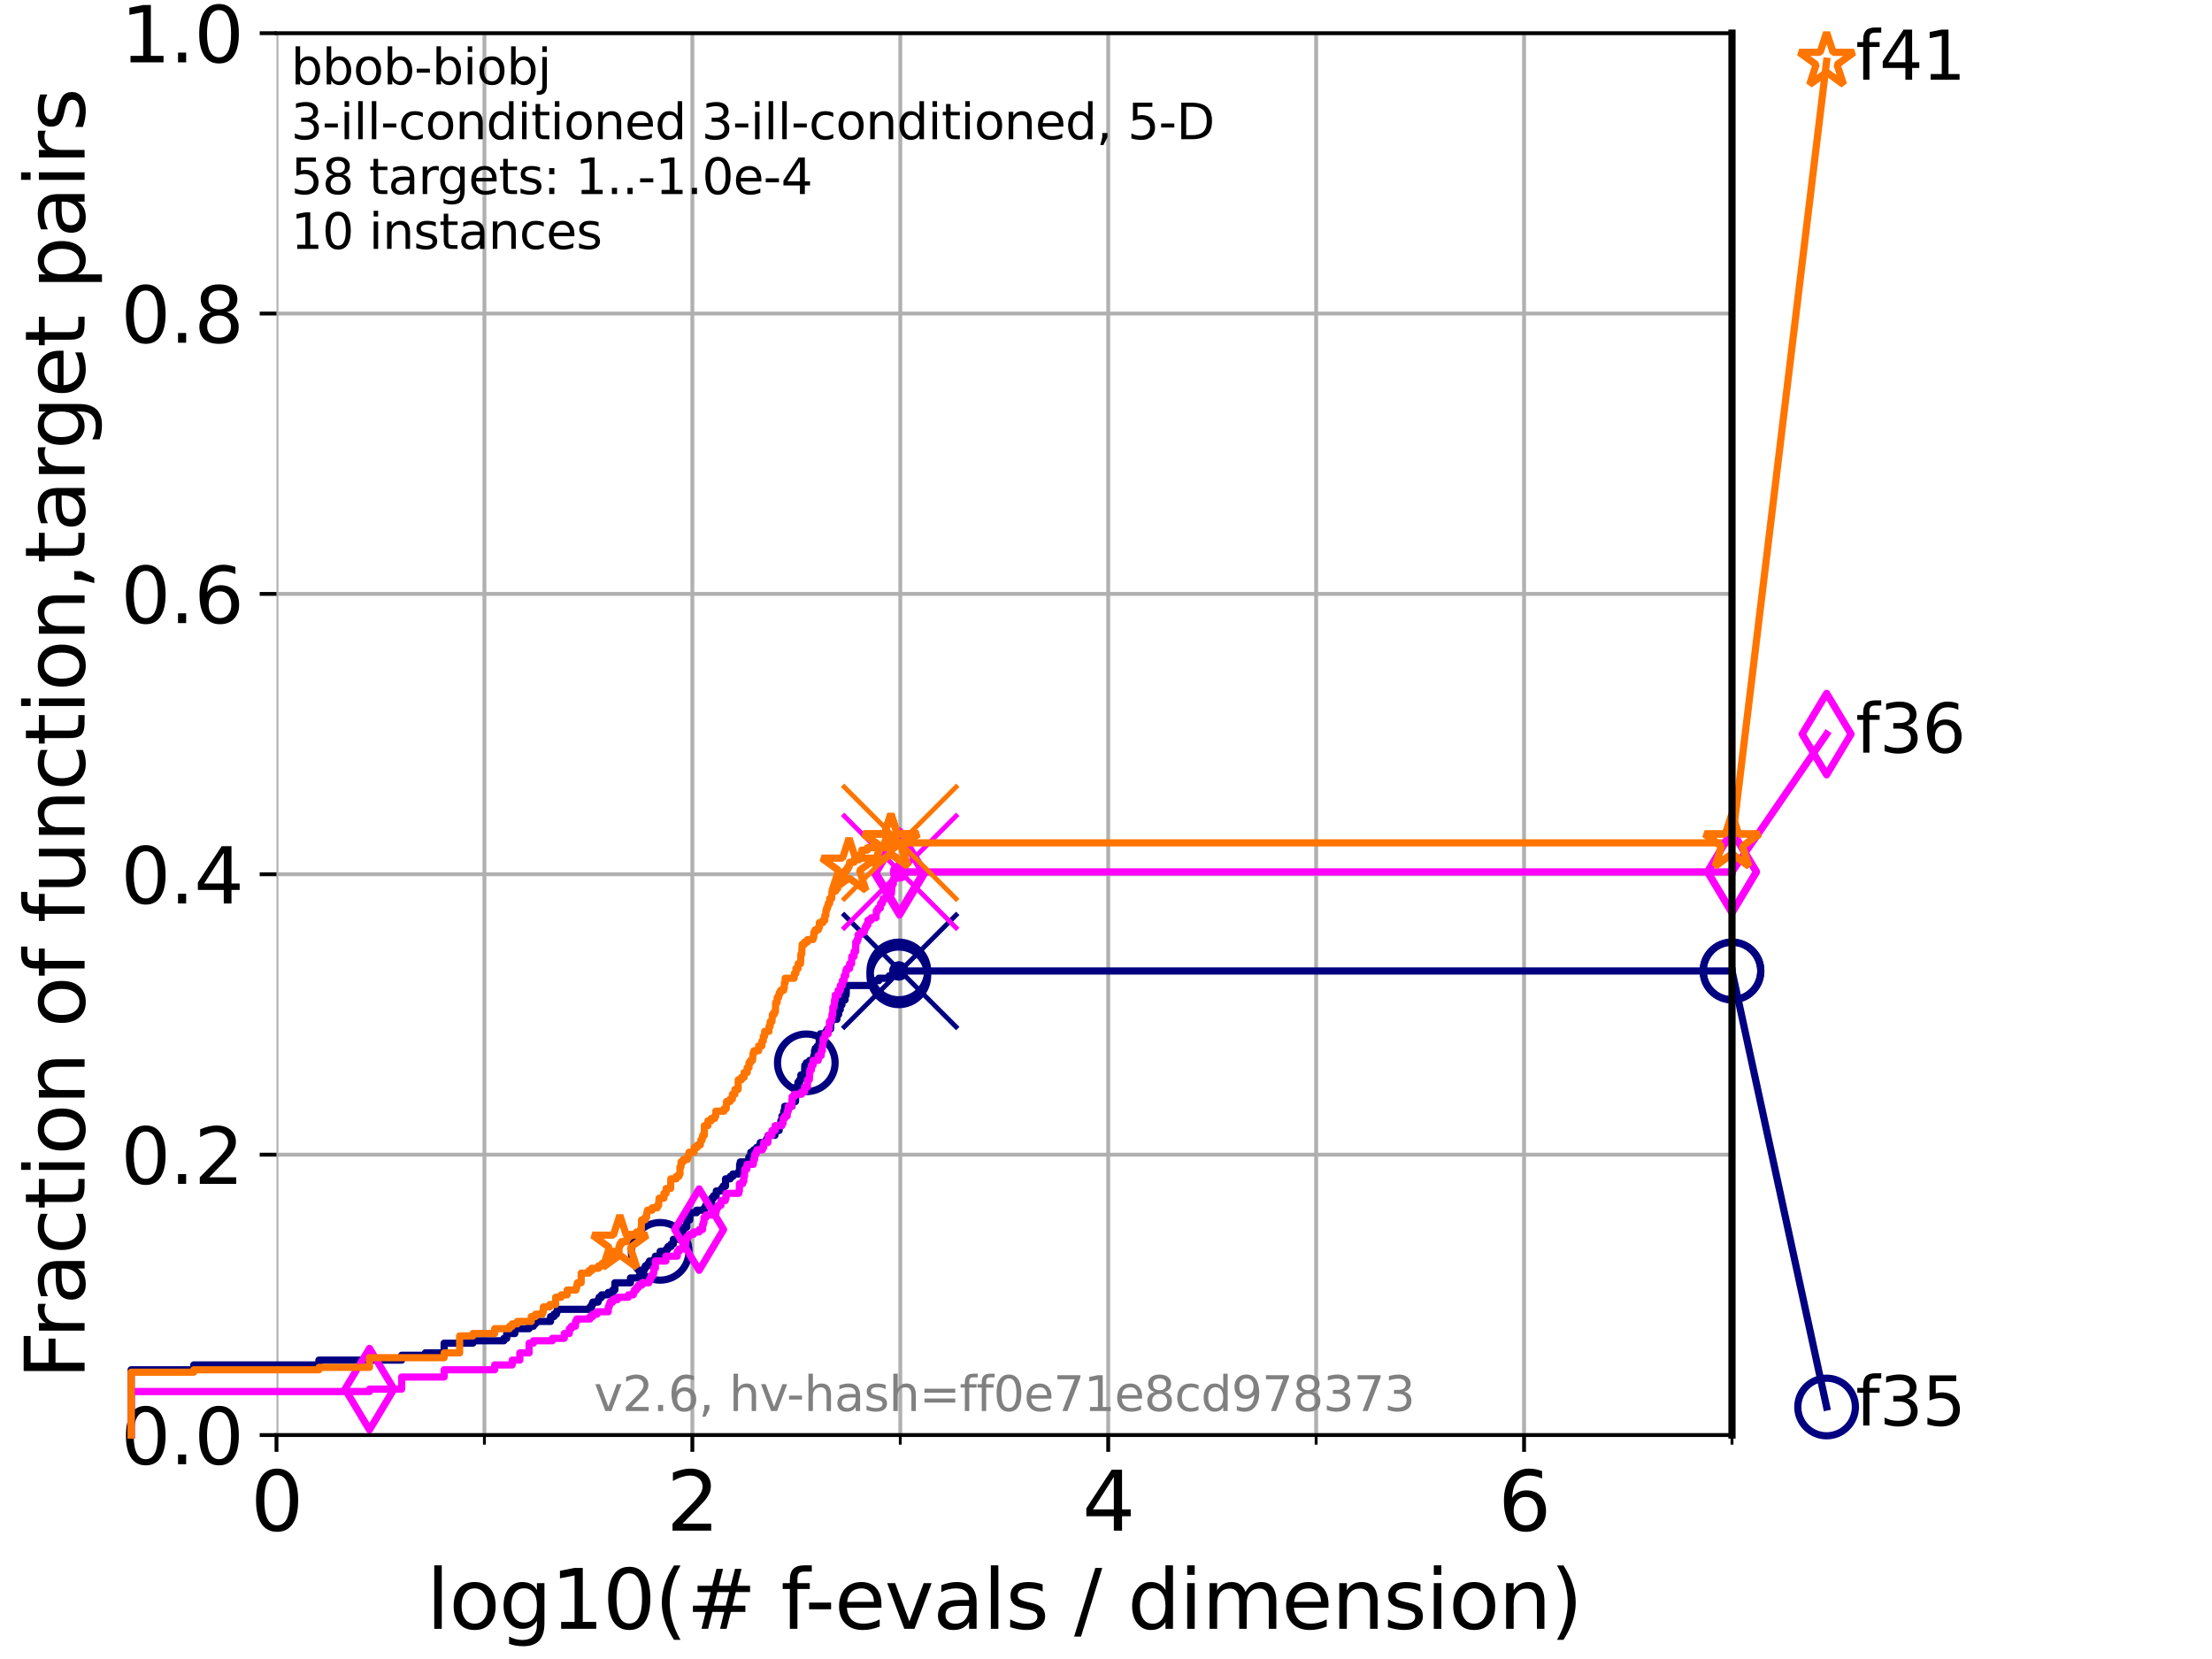 <?xml version="1.0" encoding="utf-8" standalone="no"?>
<!DOCTYPE svg PUBLIC "-//W3C//DTD SVG 1.1//EN"
  "http://www.w3.org/Graphics/SVG/1.1/DTD/svg11.dtd">
<svg xmlns:xlink="http://www.w3.org/1999/xlink" width="460.8pt" height="345.6pt" viewBox="0 0 460.8 345.6" xmlns="http://www.w3.org/2000/svg" version="1.1">
 <defs>
  <style type="text/css">*{stroke-linejoin: round; stroke-linecap: butt}</style>
 </defs>
 <g id="figure_1">
  <g id="patch_1">
   <path d="M 0 345.6 
L 460.8 345.6 
L 460.8 0 
L 0 0 
z
" style="fill: #ffffff"/>
  </g>
  <g id="axes_1">
   <g id="patch_2">
    <path d="M 57.6 298.944 
L 360.806 298.944 
L 360.806 6.912 
L 57.6 6.912 
z
" style="fill: #ffffff"/>
   </g>
   <g id="matplotlib.axis_1">
    <g id="xtick_1">
     <g id="line2d_1">
      <path d="M 57.6 298.944 
L 57.6 6.912 
" clip-path="url(#p7df828df33)" style="fill: none; stroke: #b0b0b0; stroke-width: 0.8; stroke-linecap: square"/>
     </g>
     <g id="line2d_2">
      <defs>
       <path id="m5e389d9e6c" d="M 0 0 
L 0 3.5 
" style="stroke: #000000; stroke-width: 0.8"/>
      </defs>
      <g>
       <use xlink:href="#m5e389d9e6c" x="57.6" y="298.944" style="stroke: #000000; stroke-width: 0.8"/>
      </g>
     </g>
     <g id="text_1">
      <!-- 0 -->
      <g transform="translate(52.192 318.861) scale(0.17 -0.17)">
       <defs>
        <path id="DejaVuSans-30" d="M 2034 4250 
Q 1547 4250 1301 3770 
Q 1056 3291 1056 2328 
Q 1056 1369 1301 889 
Q 1547 409 2034 409 
Q 2525 409 2770 889 
Q 3016 1369 3016 2328 
Q 3016 3291 2770 3770 
Q 2525 4250 2034 4250 
z
M 2034 4750 
Q 2819 4750 3233 4129 
Q 3647 3509 3647 2328 
Q 3647 1150 3233 529 
Q 2819 -91 2034 -91 
Q 1250 -91 836 529 
Q 422 1150 422 2328 
Q 422 3509 836 4129 
Q 1250 4750 2034 4750 
z
" transform="scale(0.016)"/>
       </defs>
       <use xlink:href="#DejaVuSans-30"/>
      </g>
     </g>
    </g>
    <g id="xtick_2">
     <g id="line2d_3">
      <path d="M 144.23 298.944 
L 144.23 6.912 
" clip-path="url(#p7df828df33)" style="fill: none; stroke: #b0b0b0; stroke-width: 0.8; stroke-linecap: square"/>
     </g>
     <g id="line2d_4">
      <g>
       <use xlink:href="#m5e389d9e6c" x="144.23" y="298.944" style="stroke: #000000; stroke-width: 0.8"/>
      </g>
     </g>
     <g id="text_2">
      <!-- 2 -->
      <g transform="translate(138.822 318.861) scale(0.17 -0.17)">
       <defs>
        <path id="DejaVuSans-32" d="M 1228 531 
L 3431 531 
L 3431 0 
L 469 0 
L 469 531 
Q 828 903 1448 1529 
Q 2069 2156 2228 2338 
Q 2531 2678 2651 2914 
Q 2772 3150 2772 3378 
Q 2772 3750 2511 3984 
Q 2250 4219 1831 4219 
Q 1534 4219 1204 4116 
Q 875 4013 500 3803 
L 500 4441 
Q 881 4594 1212 4672 
Q 1544 4750 1819 4750 
Q 2544 4750 2975 4387 
Q 3406 4025 3406 3419 
Q 3406 3131 3298 2873 
Q 3191 2616 2906 2266 
Q 2828 2175 2409 1742 
Q 1991 1309 1228 531 
z
" transform="scale(0.016)"/>
       </defs>
       <use xlink:href="#DejaVuSans-32"/>
      </g>
     </g>
    </g>
    <g id="xtick_3">
     <g id="line2d_5">
      <path d="M 230.861 298.944 
L 230.861 6.912 
" clip-path="url(#p7df828df33)" style="fill: none; stroke: #b0b0b0; stroke-width: 0.8; stroke-linecap: square"/>
     </g>
     <g id="line2d_6">
      <g>
       <use xlink:href="#m5e389d9e6c" x="230.861" y="298.944" style="stroke: #000000; stroke-width: 0.8"/>
      </g>
     </g>
     <g id="text_3">
      <!-- 4 -->
      <g transform="translate(225.453 318.861) scale(0.17 -0.17)">
       <defs>
        <path id="DejaVuSans-34" d="M 2419 4116 
L 825 1625 
L 2419 1625 
L 2419 4116 
z
M 2253 4666 
L 3047 4666 
L 3047 1625 
L 3713 1625 
L 3713 1100 
L 3047 1100 
L 3047 0 
L 2419 0 
L 2419 1100 
L 313 1100 
L 313 1709 
L 2253 4666 
z
" transform="scale(0.016)"/>
       </defs>
       <use xlink:href="#DejaVuSans-34"/>
      </g>
     </g>
    </g>
    <g id="xtick_4">
     <g id="line2d_7">
      <path d="M 317.491 298.944 
L 317.491 6.912 
" clip-path="url(#p7df828df33)" style="fill: none; stroke: #b0b0b0; stroke-width: 0.8; stroke-linecap: square"/>
     </g>
     <g id="line2d_8">
      <g>
       <use xlink:href="#m5e389d9e6c" x="317.491" y="298.944" style="stroke: #000000; stroke-width: 0.8"/>
      </g>
     </g>
     <g id="text_4">
      <!-- 6 -->
      <g transform="translate(312.083 318.861) scale(0.17 -0.17)">
       <defs>
        <path id="DejaVuSans-36" d="M 2113 2584 
Q 1688 2584 1439 2293 
Q 1191 2003 1191 1497 
Q 1191 994 1439 701 
Q 1688 409 2113 409 
Q 2538 409 2786 701 
Q 3034 994 3034 1497 
Q 3034 2003 2786 2293 
Q 2538 2584 2113 2584 
z
M 3366 4563 
L 3366 3988 
Q 3128 4100 2886 4159 
Q 2644 4219 2406 4219 
Q 1781 4219 1451 3797 
Q 1122 3375 1075 2522 
Q 1259 2794 1537 2939 
Q 1816 3084 2150 3084 
Q 2853 3084 3261 2657 
Q 3669 2231 3669 1497 
Q 3669 778 3244 343 
Q 2819 -91 2113 -91 
Q 1303 -91 875 529 
Q 447 1150 447 2328 
Q 447 3434 972 4092 
Q 1497 4750 2381 4750 
Q 2619 4750 2861 4703 
Q 3103 4656 3366 4563 
z
" transform="scale(0.016)"/>
       </defs>
       <use xlink:href="#DejaVuSans-36"/>
      </g>
     </g>
    </g>
    <g id="xtick_5">
     <g id="line2d_9">
      <path d="M 100.915 298.944 
L 100.915 6.912 
" clip-path="url(#p7df828df33)" style="fill: none; stroke: #b0b0b0; stroke-width: 0.8; stroke-linecap: square"/>
     </g>
     <g id="line2d_10">
      <defs>
       <path id="m867657dcc3" d="M 0 0 
L 0 2 
" style="stroke: #000000; stroke-width: 0.6"/>
      </defs>
      <g>
       <use xlink:href="#m867657dcc3" x="100.915" y="298.944" style="stroke: #000000; stroke-width: 0.6"/>
      </g>
     </g>
    </g>
    <g id="xtick_6">
     <g id="line2d_11">
      <path d="M 187.546 298.944 
L 187.546 6.912 
" clip-path="url(#p7df828df33)" style="fill: none; stroke: #b0b0b0; stroke-width: 0.8; stroke-linecap: square"/>
     </g>
     <g id="line2d_12">
      <g>
       <use xlink:href="#m867657dcc3" x="187.546" y="298.944" style="stroke: #000000; stroke-width: 0.6"/>
      </g>
     </g>
    </g>
    <g id="xtick_7">
     <g id="line2d_13">
      <path d="M 274.176 298.944 
L 274.176 6.912 
" clip-path="url(#p7df828df33)" style="fill: none; stroke: #b0b0b0; stroke-width: 0.8; stroke-linecap: square"/>
     </g>
     <g id="line2d_14">
      <g>
       <use xlink:href="#m867657dcc3" x="274.176" y="298.944" style="stroke: #000000; stroke-width: 0.6"/>
      </g>
     </g>
    </g>
    <g id="xtick_8">
     <g id="line2d_15">
      <path d="M 360.806 298.944 
L 360.806 6.912 
" clip-path="url(#p7df828df33)" style="fill: none; stroke: #b0b0b0; stroke-width: 0.8; stroke-linecap: square"/>
     </g>
     <g id="line2d_16">
      <g>
       <use xlink:href="#m867657dcc3" x="360.806" y="298.944" style="stroke: #000000; stroke-width: 0.6"/>
      </g>
     </g>
    </g>
    <g id="text_5">
     <!-- log10(# f-evals / dimension) -->
     <g transform="translate(88.823 339.314) scale(0.17 -0.17)">
      <defs>
       <path id="DejaVuSans-6c" d="M 603 4863 
L 1178 4863 
L 1178 0 
L 603 0 
L 603 4863 
z
" transform="scale(0.016)"/>
       <path id="DejaVuSans-6f" d="M 1959 3097 
Q 1497 3097 1228 2736 
Q 959 2375 959 1747 
Q 959 1119 1226 758 
Q 1494 397 1959 397 
Q 2419 397 2687 759 
Q 2956 1122 2956 1747 
Q 2956 2369 2687 2733 
Q 2419 3097 1959 3097 
z
M 1959 3584 
Q 2709 3584 3137 3096 
Q 3566 2609 3566 1747 
Q 3566 888 3137 398 
Q 2709 -91 1959 -91 
Q 1206 -91 779 398 
Q 353 888 353 1747 
Q 353 2609 779 3096 
Q 1206 3584 1959 3584 
z
" transform="scale(0.016)"/>
       <path id="DejaVuSans-67" d="M 2906 1791 
Q 2906 2416 2648 2759 
Q 2391 3103 1925 3103 
Q 1463 3103 1205 2759 
Q 947 2416 947 1791 
Q 947 1169 1205 825 
Q 1463 481 1925 481 
Q 2391 481 2648 825 
Q 2906 1169 2906 1791 
z
M 3481 434 
Q 3481 -459 3084 -895 
Q 2688 -1331 1869 -1331 
Q 1566 -1331 1297 -1286 
Q 1028 -1241 775 -1147 
L 775 -588 
Q 1028 -725 1275 -790 
Q 1522 -856 1778 -856 
Q 2344 -856 2625 -561 
Q 2906 -266 2906 331 
L 2906 616 
Q 2728 306 2450 153 
Q 2172 0 1784 0 
Q 1141 0 747 490 
Q 353 981 353 1791 
Q 353 2603 747 3093 
Q 1141 3584 1784 3584 
Q 2172 3584 2450 3431 
Q 2728 3278 2906 2969 
L 2906 3500 
L 3481 3500 
L 3481 434 
z
" transform="scale(0.016)"/>
       <path id="DejaVuSans-31" d="M 794 531 
L 1825 531 
L 1825 4091 
L 703 3866 
L 703 4441 
L 1819 4666 
L 2450 4666 
L 2450 531 
L 3481 531 
L 3481 0 
L 794 0 
L 794 531 
z
" transform="scale(0.016)"/>
       <path id="DejaVuSans-28" d="M 1984 4856 
Q 1566 4138 1362 3434 
Q 1159 2731 1159 2009 
Q 1159 1288 1364 580 
Q 1569 -128 1984 -844 
L 1484 -844 
Q 1016 -109 783 600 
Q 550 1309 550 2009 
Q 550 2706 781 3412 
Q 1013 4119 1484 4856 
L 1984 4856 
z
" transform="scale(0.016)"/>
       <path id="DejaVuSans-23" d="M 3272 2816 
L 2363 2816 
L 2100 1772 
L 3016 1772 
L 3272 2816 
z
M 2803 4594 
L 2478 3297 
L 3391 3297 
L 3719 4594 
L 4219 4594 
L 3897 3297 
L 4872 3297 
L 4872 2816 
L 3775 2816 
L 3519 1772 
L 4513 1772 
L 4513 1294 
L 3397 1294 
L 3072 0 
L 2572 0 
L 2894 1294 
L 1978 1294 
L 1656 0 
L 1153 0 
L 1478 1294 
L 494 1294 
L 494 1772 
L 1594 1772 
L 1856 2816 
L 850 2816 
L 850 3297 
L 1978 3297 
L 2297 4594 
L 2803 4594 
z
" transform="scale(0.016)"/>
       <path id="DejaVuSans-20" transform="scale(0.016)"/>
       <path id="DejaVuSans-66" d="M 2375 4863 
L 2375 4384 
L 1825 4384 
Q 1516 4384 1395 4259 
Q 1275 4134 1275 3809 
L 1275 3500 
L 2222 3500 
L 2222 3053 
L 1275 3053 
L 1275 0 
L 697 0 
L 697 3053 
L 147 3053 
L 147 3500 
L 697 3500 
L 697 3744 
Q 697 4328 969 4595 
Q 1241 4863 1831 4863 
L 2375 4863 
z
" transform="scale(0.016)"/>
       <path id="DejaVuSans-2d" d="M 313 2009 
L 1997 2009 
L 1997 1497 
L 313 1497 
L 313 2009 
z
" transform="scale(0.016)"/>
       <path id="DejaVuSans-65" d="M 3597 1894 
L 3597 1613 
L 953 1613 
Q 991 1019 1311 708 
Q 1631 397 2203 397 
Q 2534 397 2845 478 
Q 3156 559 3463 722 
L 3463 178 
Q 3153 47 2828 -22 
Q 2503 -91 2169 -91 
Q 1331 -91 842 396 
Q 353 884 353 1716 
Q 353 2575 817 3079 
Q 1281 3584 2069 3584 
Q 2775 3584 3186 3129 
Q 3597 2675 3597 1894 
z
M 3022 2063 
Q 3016 2534 2758 2815 
Q 2500 3097 2075 3097 
Q 1594 3097 1305 2825 
Q 1016 2553 972 2059 
L 3022 2063 
z
" transform="scale(0.016)"/>
       <path id="DejaVuSans-76" d="M 191 3500 
L 800 3500 
L 1894 563 
L 2988 3500 
L 3597 3500 
L 2284 0 
L 1503 0 
L 191 3500 
z
" transform="scale(0.016)"/>
       <path id="DejaVuSans-61" d="M 2194 1759 
Q 1497 1759 1228 1600 
Q 959 1441 959 1056 
Q 959 750 1161 570 
Q 1363 391 1709 391 
Q 2188 391 2477 730 
Q 2766 1069 2766 1631 
L 2766 1759 
L 2194 1759 
z
M 3341 1997 
L 3341 0 
L 2766 0 
L 2766 531 
Q 2569 213 2275 61 
Q 1981 -91 1556 -91 
Q 1019 -91 701 211 
Q 384 513 384 1019 
Q 384 1609 779 1909 
Q 1175 2209 1959 2209 
L 2766 2209 
L 2766 2266 
Q 2766 2663 2505 2880 
Q 2244 3097 1772 3097 
Q 1472 3097 1187 3025 
Q 903 2953 641 2809 
L 641 3341 
Q 956 3463 1253 3523 
Q 1550 3584 1831 3584 
Q 2591 3584 2966 3190 
Q 3341 2797 3341 1997 
z
" transform="scale(0.016)"/>
       <path id="DejaVuSans-73" d="M 2834 3397 
L 2834 2853 
Q 2591 2978 2328 3040 
Q 2066 3103 1784 3103 
Q 1356 3103 1142 2972 
Q 928 2841 928 2578 
Q 928 2378 1081 2264 
Q 1234 2150 1697 2047 
L 1894 2003 
Q 2506 1872 2764 1633 
Q 3022 1394 3022 966 
Q 3022 478 2636 193 
Q 2250 -91 1575 -91 
Q 1294 -91 989 -36 
Q 684 19 347 128 
L 347 722 
Q 666 556 975 473 
Q 1284 391 1588 391 
Q 1994 391 2212 530 
Q 2431 669 2431 922 
Q 2431 1156 2273 1281 
Q 2116 1406 1581 1522 
L 1381 1569 
Q 847 1681 609 1914 
Q 372 2147 372 2553 
Q 372 3047 722 3315 
Q 1072 3584 1716 3584 
Q 2034 3584 2315 3537 
Q 2597 3491 2834 3397 
z
" transform="scale(0.016)"/>
       <path id="DejaVuSans-2f" d="M 1625 4666 
L 2156 4666 
L 531 -594 
L 0 -594 
L 1625 4666 
z
" transform="scale(0.016)"/>
       <path id="DejaVuSans-64" d="M 2906 2969 
L 2906 4863 
L 3481 4863 
L 3481 0 
L 2906 0 
L 2906 525 
Q 2725 213 2448 61 
Q 2172 -91 1784 -91 
Q 1150 -91 751 415 
Q 353 922 353 1747 
Q 353 2572 751 3078 
Q 1150 3584 1784 3584 
Q 2172 3584 2448 3432 
Q 2725 3281 2906 2969 
z
M 947 1747 
Q 947 1113 1208 752 
Q 1469 391 1925 391 
Q 2381 391 2643 752 
Q 2906 1113 2906 1747 
Q 2906 2381 2643 2742 
Q 2381 3103 1925 3103 
Q 1469 3103 1208 2742 
Q 947 2381 947 1747 
z
" transform="scale(0.016)"/>
       <path id="DejaVuSans-69" d="M 603 3500 
L 1178 3500 
L 1178 0 
L 603 0 
L 603 3500 
z
M 603 4863 
L 1178 4863 
L 1178 4134 
L 603 4134 
L 603 4863 
z
" transform="scale(0.016)"/>
       <path id="DejaVuSans-6d" d="M 3328 2828 
Q 3544 3216 3844 3400 
Q 4144 3584 4550 3584 
Q 5097 3584 5394 3201 
Q 5691 2819 5691 2113 
L 5691 0 
L 5113 0 
L 5113 2094 
Q 5113 2597 4934 2840 
Q 4756 3084 4391 3084 
Q 3944 3084 3684 2787 
Q 3425 2491 3425 1978 
L 3425 0 
L 2847 0 
L 2847 2094 
Q 2847 2600 2669 2842 
Q 2491 3084 2119 3084 
Q 1678 3084 1418 2786 
Q 1159 2488 1159 1978 
L 1159 0 
L 581 0 
L 581 3500 
L 1159 3500 
L 1159 2956 
Q 1356 3278 1631 3431 
Q 1906 3584 2284 3584 
Q 2666 3584 2933 3390 
Q 3200 3197 3328 2828 
z
" transform="scale(0.016)"/>
       <path id="DejaVuSans-6e" d="M 3513 2113 
L 3513 0 
L 2938 0 
L 2938 2094 
Q 2938 2591 2744 2837 
Q 2550 3084 2163 3084 
Q 1697 3084 1428 2787 
Q 1159 2491 1159 1978 
L 1159 0 
L 581 0 
L 581 3500 
L 1159 3500 
L 1159 2956 
Q 1366 3272 1645 3428 
Q 1925 3584 2291 3584 
Q 2894 3584 3203 3211 
Q 3513 2838 3513 2113 
z
" transform="scale(0.016)"/>
       <path id="DejaVuSans-29" d="M 513 4856 
L 1013 4856 
Q 1481 4119 1714 3412 
Q 1947 2706 1947 2009 
Q 1947 1309 1714 600 
Q 1481 -109 1013 -844 
L 513 -844 
Q 928 -128 1133 580 
Q 1338 1288 1338 2009 
Q 1338 2731 1133 3434 
Q 928 4138 513 4856 
z
" transform="scale(0.016)"/>
      </defs>
      <use xlink:href="#DejaVuSans-6c"/>
      <use xlink:href="#DejaVuSans-6f" x="27.783"/>
      <use xlink:href="#DejaVuSans-67" x="88.965"/>
      <use xlink:href="#DejaVuSans-31" x="152.441"/>
      <use xlink:href="#DejaVuSans-30" x="216.064"/>
      <use xlink:href="#DejaVuSans-28" x="279.688"/>
      <use xlink:href="#DejaVuSans-23" x="318.701"/>
      <use xlink:href="#DejaVuSans-20" x="402.49"/>
      <use xlink:href="#DejaVuSans-66" x="434.277"/>
      <use xlink:href="#DejaVuSans-2d" x="463.982"/>
      <use xlink:href="#DejaVuSans-65" x="500.066"/>
      <use xlink:href="#DejaVuSans-76" x="561.59"/>
      <use xlink:href="#DejaVuSans-61" x="620.77"/>
      <use xlink:href="#DejaVuSans-6c" x="682.049"/>
      <use xlink:href="#DejaVuSans-73" x="709.832"/>
      <use xlink:href="#DejaVuSans-20" x="761.932"/>
      <use xlink:href="#DejaVuSans-2f" x="793.719"/>
      <use xlink:href="#DejaVuSans-20" x="827.41"/>
      <use xlink:href="#DejaVuSans-64" x="859.197"/>
      <use xlink:href="#DejaVuSans-69" x="922.674"/>
      <use xlink:href="#DejaVuSans-6d" x="950.457"/>
      <use xlink:href="#DejaVuSans-65" x="1047.869"/>
      <use xlink:href="#DejaVuSans-6e" x="1109.393"/>
      <use xlink:href="#DejaVuSans-73" x="1172.771"/>
      <use xlink:href="#DejaVuSans-69" x="1224.871"/>
      <use xlink:href="#DejaVuSans-6f" x="1252.654"/>
      <use xlink:href="#DejaVuSans-6e" x="1313.836"/>
      <use xlink:href="#DejaVuSans-29" x="1377.215"/>
     </g>
    </g>
   </g>
   <g id="matplotlib.axis_2">
    <g id="ytick_1">
     <g id="line2d_17">
      <path d="M 57.6 298.944 
L 360.806 298.944 
" clip-path="url(#p7df828df33)" style="fill: none; stroke: #b0b0b0; stroke-width: 0.8; stroke-linecap: square"/>
     </g>
     <g id="line2d_18">
      <defs>
       <path id="mb031c24c23" d="M 0 0 
L -3.5 0 
" style="stroke: #000000; stroke-width: 0.8"/>
      </defs>
      <g>
       <use xlink:href="#mb031c24c23" x="57.6" y="298.944" style="stroke: #000000; stroke-width: 0.8"/>
      </g>
     </g>
     <g id="text_6">
      <!-- 0.0 -->
      <g transform="translate(25.155 305.023) scale(0.16 -0.16)">
       <defs>
        <path id="DejaVuSans-2e" d="M 684 794 
L 1344 794 
L 1344 0 
L 684 0 
L 684 794 
z
" transform="scale(0.016)"/>
       </defs>
       <use xlink:href="#DejaVuSans-30"/>
       <use xlink:href="#DejaVuSans-2e" x="63.623"/>
       <use xlink:href="#DejaVuSans-30" x="95.41"/>
      </g>
     </g>
    </g>
    <g id="ytick_2">
     <g id="line2d_19">
      <path d="M 57.6 240.538 
L 360.806 240.538 
" clip-path="url(#p7df828df33)" style="fill: none; stroke: #b0b0b0; stroke-width: 0.8; stroke-linecap: square"/>
     </g>
     <g id="line2d_20">
      <g>
       <use xlink:href="#mb031c24c23" x="57.6" y="240.538" style="stroke: #000000; stroke-width: 0.8"/>
      </g>
     </g>
     <g id="text_7">
      <!-- 0.2 -->
      <g transform="translate(25.155 246.616) scale(0.16 -0.16)">
       <use xlink:href="#DejaVuSans-30"/>
       <use xlink:href="#DejaVuSans-2e" x="63.623"/>
       <use xlink:href="#DejaVuSans-32" x="95.41"/>
      </g>
     </g>
    </g>
    <g id="ytick_3">
     <g id="line2d_21">
      <path d="M 57.6 182.131 
L 360.806 182.131 
" clip-path="url(#p7df828df33)" style="fill: none; stroke: #b0b0b0; stroke-width: 0.8; stroke-linecap: square"/>
     </g>
     <g id="line2d_22">
      <g>
       <use xlink:href="#mb031c24c23" x="57.6" y="182.131" style="stroke: #000000; stroke-width: 0.8"/>
      </g>
     </g>
     <g id="text_8">
      <!-- 0.4 -->
      <g transform="translate(25.155 188.21) scale(0.16 -0.16)">
       <use xlink:href="#DejaVuSans-30"/>
       <use xlink:href="#DejaVuSans-2e" x="63.623"/>
       <use xlink:href="#DejaVuSans-34" x="95.41"/>
      </g>
     </g>
    </g>
    <g id="ytick_4">
     <g id="line2d_23">
      <path d="M 57.6 123.725 
L 360.806 123.725 
" clip-path="url(#p7df828df33)" style="fill: none; stroke: #b0b0b0; stroke-width: 0.8; stroke-linecap: square"/>
     </g>
     <g id="line2d_24">
      <g>
       <use xlink:href="#mb031c24c23" x="57.6" y="123.725" style="stroke: #000000; stroke-width: 0.8"/>
      </g>
     </g>
     <g id="text_9">
      <!-- 0.6 -->
      <g transform="translate(25.155 129.804) scale(0.16 -0.16)">
       <use xlink:href="#DejaVuSans-30"/>
       <use xlink:href="#DejaVuSans-2e" x="63.623"/>
       <use xlink:href="#DejaVuSans-36" x="95.41"/>
      </g>
     </g>
    </g>
    <g id="ytick_5">
     <g id="line2d_25">
      <path d="M 57.6 65.318 
L 360.806 65.318 
" clip-path="url(#p7df828df33)" style="fill: none; stroke: #b0b0b0; stroke-width: 0.8; stroke-linecap: square"/>
     </g>
     <g id="line2d_26">
      <g>
       <use xlink:href="#mb031c24c23" x="57.6" y="65.318" style="stroke: #000000; stroke-width: 0.8"/>
      </g>
     </g>
     <g id="text_10">
      <!-- 0.8 -->
      <g transform="translate(25.155 71.397) scale(0.16 -0.16)">
       <defs>
        <path id="DejaVuSans-38" d="M 2034 2216 
Q 1584 2216 1326 1975 
Q 1069 1734 1069 1313 
Q 1069 891 1326 650 
Q 1584 409 2034 409 
Q 2484 409 2743 651 
Q 3003 894 3003 1313 
Q 3003 1734 2745 1975 
Q 2488 2216 2034 2216 
z
M 1403 2484 
Q 997 2584 770 2862 
Q 544 3141 544 3541 
Q 544 4100 942 4425 
Q 1341 4750 2034 4750 
Q 2731 4750 3128 4425 
Q 3525 4100 3525 3541 
Q 3525 3141 3298 2862 
Q 3072 2584 2669 2484 
Q 3125 2378 3379 2068 
Q 3634 1759 3634 1313 
Q 3634 634 3220 271 
Q 2806 -91 2034 -91 
Q 1263 -91 848 271 
Q 434 634 434 1313 
Q 434 1759 690 2068 
Q 947 2378 1403 2484 
z
M 1172 3481 
Q 1172 3119 1398 2916 
Q 1625 2713 2034 2713 
Q 2441 2713 2670 2916 
Q 2900 3119 2900 3481 
Q 2900 3844 2670 4047 
Q 2441 4250 2034 4250 
Q 1625 4250 1398 4047 
Q 1172 3844 1172 3481 
z
" transform="scale(0.016)"/>
       </defs>
       <use xlink:href="#DejaVuSans-30"/>
       <use xlink:href="#DejaVuSans-2e" x="63.623"/>
       <use xlink:href="#DejaVuSans-38" x="95.41"/>
      </g>
     </g>
    </g>
    <g id="ytick_6">
     <g id="line2d_27">
      <path d="M 57.6 6.912 
L 360.806 6.912 
" clip-path="url(#p7df828df33)" style="fill: none; stroke: #b0b0b0; stroke-width: 0.8; stroke-linecap: square"/>
     </g>
     <g id="line2d_28">
      <g>
       <use xlink:href="#mb031c24c23" x="57.6" y="6.912" style="stroke: #000000; stroke-width: 0.8"/>
      </g>
     </g>
     <g id="text_11">
      <!-- 1.0 -->
      <g transform="translate(25.155 12.991) scale(0.16 -0.16)">
       <use xlink:href="#DejaVuSans-31"/>
       <use xlink:href="#DejaVuSans-2e" x="63.623"/>
       <use xlink:href="#DejaVuSans-30" x="95.41"/>
      </g>
     </g>
    </g>
    <g id="text_12">
     <!-- Fraction of function,target pairs -->
     <g transform="translate(17.62 287.313) rotate(-90) scale(0.17 -0.17)">
      <defs>
       <path id="DejaVuSans-46" d="M 628 4666 
L 3309 4666 
L 3309 4134 
L 1259 4134 
L 1259 2759 
L 3109 2759 
L 3109 2228 
L 1259 2228 
L 1259 0 
L 628 0 
L 628 4666 
z
" transform="scale(0.016)"/>
       <path id="DejaVuSans-72" d="M 2631 2963 
Q 2534 3019 2420 3045 
Q 2306 3072 2169 3072 
Q 1681 3072 1420 2755 
Q 1159 2438 1159 1844 
L 1159 0 
L 581 0 
L 581 3500 
L 1159 3500 
L 1159 2956 
Q 1341 3275 1631 3429 
Q 1922 3584 2338 3584 
Q 2397 3584 2469 3576 
Q 2541 3569 2628 3553 
L 2631 2963 
z
" transform="scale(0.016)"/>
       <path id="DejaVuSans-63" d="M 3122 3366 
L 3122 2828 
Q 2878 2963 2633 3030 
Q 2388 3097 2138 3097 
Q 1578 3097 1268 2742 
Q 959 2388 959 1747 
Q 959 1106 1268 751 
Q 1578 397 2138 397 
Q 2388 397 2633 464 
Q 2878 531 3122 666 
L 3122 134 
Q 2881 22 2623 -34 
Q 2366 -91 2075 -91 
Q 1284 -91 818 406 
Q 353 903 353 1747 
Q 353 2603 823 3093 
Q 1294 3584 2113 3584 
Q 2378 3584 2631 3529 
Q 2884 3475 3122 3366 
z
" transform="scale(0.016)"/>
       <path id="DejaVuSans-74" d="M 1172 4494 
L 1172 3500 
L 2356 3500 
L 2356 3053 
L 1172 3053 
L 1172 1153 
Q 1172 725 1289 603 
Q 1406 481 1766 481 
L 2356 481 
L 2356 0 
L 1766 0 
Q 1100 0 847 248 
Q 594 497 594 1153 
L 594 3053 
L 172 3053 
L 172 3500 
L 594 3500 
L 594 4494 
L 1172 4494 
z
" transform="scale(0.016)"/>
       <path id="DejaVuSans-75" d="M 544 1381 
L 544 3500 
L 1119 3500 
L 1119 1403 
Q 1119 906 1312 657 
Q 1506 409 1894 409 
Q 2359 409 2629 706 
Q 2900 1003 2900 1516 
L 2900 3500 
L 3475 3500 
L 3475 0 
L 2900 0 
L 2900 538 
Q 2691 219 2414 64 
Q 2138 -91 1772 -91 
Q 1169 -91 856 284 
Q 544 659 544 1381 
z
M 1991 3584 
L 1991 3584 
z
" transform="scale(0.016)"/>
       <path id="DejaVuSans-2c" d="M 750 794 
L 1409 794 
L 1409 256 
L 897 -744 
L 494 -744 
L 750 256 
L 750 794 
z
" transform="scale(0.016)"/>
       <path id="DejaVuSans-70" d="M 1159 525 
L 1159 -1331 
L 581 -1331 
L 581 3500 
L 1159 3500 
L 1159 2969 
Q 1341 3281 1617 3432 
Q 1894 3584 2278 3584 
Q 2916 3584 3314 3078 
Q 3713 2572 3713 1747 
Q 3713 922 3314 415 
Q 2916 -91 2278 -91 
Q 1894 -91 1617 61 
Q 1341 213 1159 525 
z
M 3116 1747 
Q 3116 2381 2855 2742 
Q 2594 3103 2138 3103 
Q 1681 3103 1420 2742 
Q 1159 2381 1159 1747 
Q 1159 1113 1420 752 
Q 1681 391 2138 391 
Q 2594 391 2855 752 
Q 3116 1113 3116 1747 
z
" transform="scale(0.016)"/>
      </defs>
      <use xlink:href="#DejaVuSans-46"/>
      <use xlink:href="#DejaVuSans-72" x="50.27"/>
      <use xlink:href="#DejaVuSans-61" x="91.383"/>
      <use xlink:href="#DejaVuSans-63" x="152.662"/>
      <use xlink:href="#DejaVuSans-74" x="207.643"/>
      <use xlink:href="#DejaVuSans-69" x="246.852"/>
      <use xlink:href="#DejaVuSans-6f" x="274.635"/>
      <use xlink:href="#DejaVuSans-6e" x="335.816"/>
      <use xlink:href="#DejaVuSans-20" x="399.195"/>
      <use xlink:href="#DejaVuSans-6f" x="430.982"/>
      <use xlink:href="#DejaVuSans-66" x="492.164"/>
      <use xlink:href="#DejaVuSans-20" x="527.369"/>
      <use xlink:href="#DejaVuSans-66" x="559.156"/>
      <use xlink:href="#DejaVuSans-75" x="594.361"/>
      <use xlink:href="#DejaVuSans-6e" x="657.74"/>
      <use xlink:href="#DejaVuSans-63" x="721.119"/>
      <use xlink:href="#DejaVuSans-74" x="776.1"/>
      <use xlink:href="#DejaVuSans-69" x="815.309"/>
      <use xlink:href="#DejaVuSans-6f" x="843.092"/>
      <use xlink:href="#DejaVuSans-6e" x="904.273"/>
      <use xlink:href="#DejaVuSans-2c" x="967.652"/>
      <use xlink:href="#DejaVuSans-74" x="999.439"/>
      <use xlink:href="#DejaVuSans-61" x="1038.648"/>
      <use xlink:href="#DejaVuSans-72" x="1099.928"/>
      <use xlink:href="#DejaVuSans-67" x="1139.291"/>
      <use xlink:href="#DejaVuSans-65" x="1202.768"/>
      <use xlink:href="#DejaVuSans-74" x="1264.291"/>
      <use xlink:href="#DejaVuSans-20" x="1303.5"/>
      <use xlink:href="#DejaVuSans-70" x="1335.287"/>
      <use xlink:href="#DejaVuSans-61" x="1398.764"/>
      <use xlink:href="#DejaVuSans-69" x="1460.043"/>
      <use xlink:href="#DejaVuSans-72" x="1487.826"/>
      <use xlink:href="#DejaVuSans-73" x="1528.939"/>
     </g>
    </g>
   </g>
   <g id="line2d_29">
    <defs>
     <path id="m7ec672da9d" d="M 0 1.5 
C 0.398 1.5 0.779 1.342 1.061 1.061 
C 1.342 0.779 1.5 0.398 1.5 0 
C 1.5 -0.398 1.342 -0.779 1.061 -1.061 
C 0.779 -1.342 0.398 -1.5 0 -1.5 
C -0.398 -1.5 -0.779 -1.342 -1.061 -1.061 
C -1.342 -0.779 -1.5 -0.398 -1.5 0 
C -1.5 0.398 -1.342 0.779 -1.061 1.061 
C -0.779 1.342 -0.398 1.5 0 1.5 
z
" style="stroke: #000080"/>
    </defs>
    <g>
     <use xlink:href="#m7ec672da9d" x="187.242" y="202.271" style="fill: #000080; stroke: #000080"/>
     <use xlink:href="#m7ec672da9d" x="187.242" y="202.271" style="fill: #000080; stroke: #000080"/>
    </g>
   </g>
   <g id="line2d_30">
    <path d="M 27.324 298.944 
L 27.324 285.349 
L 40.363 285.349 
L 40.363 284.342 
L 66.441 284.342 
L 66.441 283.335 
L 83.678 283.335 
L 83.678 282.328 
L 88.614 282.328 
L 88.614 281.825 
L 92.52 281.825 
L 92.52 279.811 
L 98.51 279.811 
L 98.51 279.307 
L 104.962 279.307 
L 104.962 278.804 
L 105.559 278.804 
L 105.559 277.797 
L 107.245 277.797 
L 107.245 276.79 
L 110.221 276.79 
L 110.221 276.286 
L 111.117 276.286 
L 111.117 275.783 
L 111.55 275.783 
L 111.55 275.279 
L 114.692 275.279 
L 114.692 274.272 
L 115.402 274.272 
L 115.402 273.769 
L 115.918 273.769 
L 115.918 273.265 
L 116.086 273.265 
L 116.086 272.762 
L 122.913 272.762 
L 122.913 272.258 
L 123.26 272.258 
L 123.26 271.755 
L 123.488 271.755 
L 123.488 271.251 
L 124.589 271.251 
L 124.589 270.748 
L 124.801 270.748 
L 124.801 270.244 
L 125.322 270.244 
L 125.322 269.741 
L 126.709 269.741 
L 126.709 269.237 
L 127.641 269.237 
L 127.641 268.734 
L 128.09 268.734 
L 128.09 267.223 
L 131.341 267.223 
L 131.341 266.216 
L 133.188 266.216 
L 133.188 265.713 
L 133.457 265.713 
L 133.457 264.706 
L 134.177 264.706 
L 134.177 264.202 
L 134.432 264.202 
L 134.432 263.699 
L 134.993 263.699 
L 134.993 263.195 
L 135.298 263.195 
L 135.298 262.692 
L 136.357 262.692 
L 136.357 262.188 
L 136.528 262.188 
L 136.528 261.685 
L 137.521 261.685 
L 137.521 260.678 
L 138.819 260.678 
L 138.819 260.174 
L 139.167 260.174 
L 139.167 259.671 
L 139.796 259.671 
L 139.796 259.167 
L 140.266 259.167 
L 140.266 258.16 
L 141.697 258.16 
L 141.697 257.657 
L 141.868 257.657 
L 141.868 257.153 
L 142.207 257.153 
L 142.207 256.146 
L 142.456 256.146 
L 142.456 255.643 
L 143.066 255.643 
L 143.066 254.132 
L 143.696 254.132 
L 143.735 252.622 
L 145.112 252.622 
L 145.112 252.118 
L 146.728 252.118 
L 146.728 251.615 
L 146.99 251.615 
L 146.99 251.111 
L 147.878 251.111 
L 147.878 250.608 
L 148.247 250.608 
L 148.247 249.601 
L 148.638 249.601 
L 148.638 249.097 
L 149.195 249.097 
L 149.224 248.09 
L 150.289 248.09 
L 150.289 247.587 
L 150.64 247.587 
L 150.64 247.083 
L 151.142 247.083 
L 151.142 245.573 
L 152.107 245.573 
L 152.107 245.069 
L 152.668 245.069 
L 152.668 244.566 
L 153.877 244.566 
L 153.877 244.062 
L 154.057 244.062 
L 154.079 242.552 
L 154.212 242.552 
L 154.212 242.048 
L 155.965 242.048 
L 155.985 241.041 
L 156.403 241.041 
L 156.403 240.034 
L 157.023 240.034 
L 157.023 239.531 
L 157.624 239.531 
L 157.624 239.027 
L 158.223 239.027 
L 158.223 238.524 
L 158.383 238.524 
L 158.383 238.02 
L 159.585 238.02 
L 159.585 237.517 
L 159.833 237.517 
L 159.833 237.013 
L 160.013 237.013 
L 160.013 236.51 
L 161.437 236.51 
L 161.437 235.503 
L 162.306 235.503 
L 162.306 234.496 
L 162.662 234.496 
L 162.662 233.489 
L 162.901 233.489 
L 162.901 232.482 
L 163.26 232.482 
L 163.26 231.475 
L 163.464 231.475 
L 163.464 230.468 
L 164.997 230.468 
L 164.997 229.461 
L 165.719 229.461 
L 165.815 226.44 
L 166.228 226.44 
L 166.228 225.432 
L 166.576 225.432 
L 166.576 224.929 
L 166.838 224.929 
L 166.838 223.922 
L 167.591 223.922 
L 167.657 221.908 
L 167.968 221.908 
L 167.968 221.404 
L 168.658 221.404 
L 168.658 220.901 
L 169.521 220.901 
L 169.521 219.894 
L 169.677 219.894 
L 169.677 218.887 
L 169.832 218.887 
L 169.832 218.383 
L 170.281 218.383 
L 170.281 217.88 
L 170.654 217.88 
L 170.672 216.369 
L 170.883 216.369 
L 170.883 215.362 
L 172.05 215.362 
L 172.05 214.859 
L 172.348 214.859 
L 172.348 214.355 
L 173.044 214.355 
L 173.06 212.845 
L 173.254 212.845 
L 173.254 212.341 
L 174.348 212.341 
L 174.348 211.334 
L 174.709 211.334 
L 174.709 210.327 
L 175.048 210.327 
L 175.048 209.32 
L 175.396 209.32 
L 175.396 208.313 
L 176.038 208.313 
L 176.038 207.306 
L 176.265 207.306 
L 176.34 205.292 
L 181.376 205.292 
L 181.376 204.285 
L 183.083 204.285 
L 183.083 203.782 
L 185.226 203.782 
L 185.226 203.278 
L 187.242 203.278 
L 187.242 202.271 
L 360.806 202.271 
L 360.806 202.271 
" style="fill: none; stroke: #000080; stroke-width: 1.5; stroke-linecap: square"/>
   </g>
   <g id="line2d_31">
    <defs>
     <path id="m162487cadc" d="M 0 6 
C 1.591 6 3.117 5.368 4.243 4.243 
C 5.368 3.117 6 1.591 6 0 
C 6 -1.591 5.368 -3.117 4.243 -4.243 
C 3.117 -5.368 1.591 -6 0 -6 
C -1.591 -6 -3.117 -5.368 -4.243 -4.243 
C -5.368 -3.117 -6 -1.591 -6 0 
C -6 1.591 -5.368 3.117 -4.243 4.243 
C -3.117 5.368 -1.591 6 0 6 
z
" style="stroke: #000080; stroke-width: 1.5"/>
    </defs>
    <g>
     <use xlink:href="#m162487cadc" x="137.521" y="260.678" style="fill-opacity: 0; stroke: #000080; stroke-width: 1.5"/>
     <use xlink:href="#m162487cadc" x="167.968" y="221.404" style="fill-opacity: 0; stroke: #000080; stroke-width: 1.5"/>
     <use xlink:href="#m162487cadc" x="187.242" y="203.278" style="fill-opacity: 0; stroke: #000080; stroke-width: 1.5"/>
     <use xlink:href="#m162487cadc" x="187.242" y="202.271" style="fill-opacity: 0; stroke: #000080; stroke-width: 1.5"/>
     <use xlink:href="#m162487cadc" x="360.806" y="202.271" style="fill-opacity: 0; stroke: #000080; stroke-width: 1.5"/>
    </g>
   </g>
   <g id="line2d_32">
    <path style="fill: none; stroke: #000080; stroke-width: 1.5; stroke-linecap: square"/>
    <g/>
   </g>
   <g id="line2d_33">
    <path d="M 187.519 202.271 
" clip-path="url(#p7df828df33)" style="fill: none; stroke: #000080; stroke-width: 1.5; stroke-linecap: square"/>
    <defs>
     <path id="m69e8839a78" d="M -12 12 
L 12 -12 
M -12 -12 
L 12 12 
" style="stroke: #000080"/>
    </defs>
    <g clip-path="url(#p7df828df33)">
     <use xlink:href="#m69e8839a78" x="187.519" y="202.271" style="fill: #000080; stroke: #000080"/>
    </g>
   </g>
   <g id="line2d_34">
    <defs>
     <path id="m8708eff21f" d="M 0 1.5 
C 0.398 1.5 0.779 1.342 1.061 1.061 
C 1.342 0.779 1.5 0.398 1.5 0 
C 1.5 -0.398 1.342 -0.779 1.061 -1.061 
C 0.779 -1.342 0.398 -1.5 0 -1.5 
C -0.398 -1.5 -0.779 -1.342 -1.061 -1.061 
C -1.342 -0.779 -1.5 -0.398 -1.5 0 
C -1.5 0.398 -1.342 0.779 -1.061 1.061 
C -0.779 1.342 -0.398 1.5 0 1.5 
z
" style="stroke: #ff00ff"/>
    </defs>
    <g>
     <use xlink:href="#m8708eff21f" x="187.383" y="181.628" style="fill: #ff00ff; stroke: #ff00ff"/>
     <use xlink:href="#m8708eff21f" x="187.383" y="181.628" style="fill: #ff00ff; stroke: #ff00ff"/>
    </g>
   </g>
   <g id="line2d_35">
    <path d="M 27.324 298.944 
L 27.324 289.881 
L 76.969 289.881 
L 76.969 289.377 
L 83.678 289.377 
L 83.678 286.86 
L 92.52 286.86 
L 92.52 285.349 
L 103.047 285.349 
L 103.047 284.342 
L 106.699 284.342 
L 106.699 283.335 
L 108.29 283.335 
L 108.29 281.825 
L 110.221 281.825 
L 110.221 279.811 
L 111.117 279.811 
L 111.117 279.307 
L 115.051 279.307 
L 115.051 278.804 
L 117.54 278.804 
L 117.54 277.797 
L 118.598 277.797 
L 118.598 276.79 
L 119.034 276.79 
L 119.034 276.286 
L 119.876 276.286 
L 119.876 275.279 
L 120.149 275.279 
L 120.149 274.776 
L 122.913 274.776 
L 122.913 274.272 
L 123.488 274.272 
L 123.488 273.769 
L 124.374 273.769 
L 124.374 273.265 
L 126.709 273.265 
L 126.709 272.258 
L 126.899 272.258 
L 126.899 271.755 
L 127.087 271.755 
L 127.087 271.251 
L 127.641 271.251 
L 127.641 270.748 
L 128.615 270.748 
L 128.615 270.244 
L 130.888 270.244 
L 130.888 269.741 
L 131.929 269.741 
L 131.929 269.237 
L 132.145 269.237 
L 132.145 268.734 
L 132.569 268.734 
L 132.569 268.23 
L 132.984 268.23 
L 132.984 267.727 
L 133.722 267.727 
L 133.722 267.223 
L 135.177 267.223 
L 135.177 266.72 
L 135.479 266.72 
L 135.479 266.216 
L 135.658 266.216 
L 135.658 265.713 
L 136.069 265.713 
L 136.069 265.209 
L 136.184 265.209 
L 136.184 264.202 
L 136.528 264.202 
L 136.528 262.692 
L 138.718 262.692 
L 138.718 261.685 
L 141.084 261.685 
L 141.084 260.678 
L 141.48 260.678 
L 141.48 260.174 
L 142.373 260.174 
L 142.373 259.167 
L 142.865 259.167 
L 142.946 258.16 
L 143.066 258.16 
L 143.066 257.657 
L 143.502 257.657 
L 143.502 257.153 
L 144.455 257.153 
L 144.455 256.65 
L 145.643 256.65 
L 145.643 256.146 
L 146.362 256.146 
L 146.362 255.139 
L 146.53 255.139 
L 146.53 254.636 
L 146.662 254.636 
L 146.662 253.629 
L 147.055 253.629 
L 147.055 253.125 
L 148.874 253.125 
L 148.874 252.622 
L 149.166 252.622 
L 149.166 252.118 
L 149.31 252.118 
L 149.31 251.615 
L 149.538 251.615 
L 149.538 251.111 
L 150.18 251.111 
L 150.18 250.104 
L 151.09 250.104 
L 151.09 249.601 
L 151.246 249.601 
L 151.246 248.594 
L 153.9 248.594 
L 153.9 248.09 
L 154.034 248.09 
L 154.034 246.58 
L 154.715 246.58 
L 154.715 246.076 
L 154.95 246.076 
L 154.95 245.069 
L 155.099 245.069 
L 155.141 243.559 
L 155.599 243.559 
L 155.64 242.552 
L 156.928 242.552 
L 156.985 241.545 
L 157.194 241.545 
L 157.194 240.538 
L 157.475 240.538 
L 157.475 240.034 
L 157.697 240.034 
L 157.697 239.531 
L 158.839 239.531 
L 158.839 239.027 
L 159.097 239.027 
L 159.097 238.02 
L 159.964 238.02 
L 160.045 236.51 
L 160.809 236.51 
L 160.809 235.503 
L 161.467 235.503 
L 161.467 234.496 
L 162.887 234.496 
L 162.887 233.992 
L 163.123 233.992 
L 163.123 232.985 
L 163.478 232.985 
L 163.478 232.482 
L 163.998 232.482 
L 163.998 231.475 
L 164.22 231.475 
L 164.22 230.468 
L 164.935 230.468 
L 165.01 228.454 
L 165.441 228.454 
L 165.441 227.95 
L 166.984 227.95 
L 166.984 227.447 
L 167.624 227.447 
L 167.624 226.44 
L 168.211 226.44 
L 168.211 224.929 
L 168.607 224.929 
L 168.71 222.915 
L 169.034 222.915 
L 169.034 221.908 
L 169.374 221.908 
L 169.374 220.901 
L 170.459 220.901 
L 170.459 219.894 
L 171.074 219.894 
L 171.074 218.887 
L 171.316 218.887 
L 171.316 217.88 
L 171.431 217.88 
L 171.485 216.369 
L 171.843 216.369 
L 171.895 215.362 
L 172.533 215.362 
L 172.533 214.355 
L 172.765 214.355 
L 172.782 212.845 
L 173.141 212.845 
L 173.141 212.341 
L 173.31 212.341 
L 173.31 211.334 
L 173.478 211.334 
L 173.494 209.824 
L 173.77 209.824 
L 173.84 208.313 
L 173.988 208.313 
L 173.988 207.306 
L 174.604 207.306 
L 174.604 206.299 
L 175.055 206.299 
L 175.055 205.292 
L 175.474 205.292 
L 175.474 204.285 
L 175.849 204.285 
L 175.849 203.278 
L 176.183 203.278 
L 176.183 202.271 
L 176.368 202.271 
L 176.368 201.768 
L 176.991 201.768 
L 176.991 200.761 
L 177.402 200.761 
L 177.434 199.25 
L 177.917 199.25 
L 177.917 198.243 
L 178.247 198.243 
L 178.266 196.229 
L 178.565 196.229 
L 178.565 195.726 
L 178.758 195.726 
L 178.758 194.719 
L 179.308 194.719 
L 179.308 194.215 
L 180.04 194.215 
L 180.04 193.712 
L 180.191 193.712 
L 180.191 193.208 
L 180.467 193.208 
L 180.467 192.705 
L 180.798 192.705 
L 180.798 191.698 
L 181.465 191.698 
L 181.465 191.194 
L 182.497 191.194 
L 182.57 189.684 
L 182.901 189.684 
L 182.901 189.18 
L 183.4 189.18 
L 183.451 188.173 
L 183.812 188.173 
L 183.812 187.67 
L 183.981 187.67 
L 183.981 187.166 
L 184.973 187.166 
L 185.008 186.159 
L 185.718 186.159 
L 185.78 184.649 
L 185.842 184.649 
L 185.842 184.145 
L 186.095 184.145 
L 186.095 183.138 
L 186.505 183.138 
L 186.505 182.635 
L 187.345 182.635 
L 187.383 181.628 
L 360.806 181.628 
L 360.806 181.628 
" style="fill: none; stroke: #ff00ff; stroke-width: 1.5; stroke-linecap: square"/>
   </g>
   <g id="line2d_36">
    <defs>
     <path id="m5d8832cde9" d="M -0 8.485 
L 5.091 0 
L 0 -8.485 
L -5.091 -0 
z
" style="stroke: #ff00ff; stroke-width: 1.5; stroke-linejoin: miter"/>
    </defs>
    <g>
     <use xlink:href="#m5d8832cde9" x="76.969" y="289.377" style="fill-opacity: 0; stroke: #ff00ff; stroke-width: 1.5; stroke-linejoin: miter"/>
     <use xlink:href="#m5d8832cde9" x="145.643" y="256.146" style="fill-opacity: 0; stroke: #ff00ff; stroke-width: 1.5; stroke-linejoin: miter"/>
     <use xlink:href="#m5d8832cde9" x="187.383" y="182.131" style="fill-opacity: 0; stroke: #ff00ff; stroke-width: 1.5; stroke-linejoin: miter"/>
     <use xlink:href="#m5d8832cde9" x="187.383" y="181.628" style="fill-opacity: 0; stroke: #ff00ff; stroke-width: 1.5; stroke-linejoin: miter"/>
     <use xlink:href="#m5d8832cde9" x="187.383" y="181.628" style="fill-opacity: 0; stroke: #ff00ff; stroke-width: 1.5; stroke-linejoin: miter"/>
     <use xlink:href="#m5d8832cde9" x="360.806" y="181.628" style="fill-opacity: 0; stroke: #ff00ff; stroke-width: 1.5; stroke-linejoin: miter"/>
    </g>
   </g>
   <g id="line2d_37">
    <path style="fill: none; stroke: #ff00ff; stroke-width: 1.5; stroke-linecap: square"/>
    <g/>
   </g>
   <g id="line2d_38">
    <path d="M 187.519 181.628 
" clip-path="url(#p7df828df33)" style="fill: none; stroke: #ff00ff; stroke-width: 1.5; stroke-linecap: square"/>
    <defs>
     <path id="m5aa6abc6ab" d="M -12 12 
L 12 -12 
M -12 -12 
L 12 12 
" style="stroke: #ff00ff"/>
    </defs>
    <g clip-path="url(#p7df828df33)">
     <use xlink:href="#m5aa6abc6ab" x="187.519" y="181.628" style="fill: #ff00ff; stroke: #ff00ff"/>
    </g>
   </g>
   <g id="line2d_39">
    <defs>
     <path id="mdf015fbe69" d="M 0 1.5 
C 0.398 1.5 0.779 1.342 1.061 1.061 
C 1.342 0.779 1.5 0.398 1.5 0 
C 1.5 -0.398 1.342 -0.779 1.061 -1.061 
C 0.779 -1.342 0.398 -1.5 0 -1.5 
C -0.398 -1.5 -0.779 -1.342 -1.061 -1.061 
C -1.342 -0.779 -1.5 -0.398 -1.5 0 
C -1.5 0.398 -1.342 0.779 -1.061 1.061 
C -0.779 1.342 -0.398 1.5 0 1.5 
z
" style="stroke: #ff7500"/>
    </defs>
    <g>
     <use xlink:href="#mdf015fbe69" x="185.589" y="175.586" style="fill: #ff7500; stroke: #ff7500"/>
     <use xlink:href="#mdf015fbe69" x="185.589" y="175.586" style="fill: #ff7500; stroke: #ff7500"/>
    </g>
   </g>
   <g id="line2d_40">
    <path d="M 27.324 298.944 
L 27.324 285.853 
L 40.363 285.853 
L 40.363 285.349 
L 66.441 285.349 
L 66.441 284.846 
L 76.969 284.846 
L 76.969 282.832 
L 92.52 282.832 
L 92.52 281.825 
L 95.753 281.825 
L 95.753 278.3 
L 98.51 278.3 
L 98.51 277.797 
L 103.047 277.797 
L 103.047 276.79 
L 106.138 276.79 
L 106.138 276.286 
L 106.699 276.286 
L 106.699 275.783 
L 107.775 275.783 
L 107.775 275.279 
L 110.675 275.279 
L 110.675 274.272 
L 111.55 274.272 
L 111.55 273.769 
L 112.989 273.769 
L 112.989 273.265 
L 113.186 273.265 
L 113.186 272.258 
L 114.51 272.258 
L 114.51 271.755 
L 115.747 271.755 
L 115.747 270.244 
L 116.908 270.244 
L 116.908 269.741 
L 118.152 269.741 
L 118.152 268.734 
L 120.013 268.734 
L 120.013 268.23 
L 120.149 268.23 
L 120.149 267.727 
L 120.284 267.727 
L 120.284 267.223 
L 121.073 267.223 
L 121.073 265.209 
L 122.678 265.209 
L 122.678 264.706 
L 123.26 264.706 
L 123.26 264.202 
L 124.695 264.202 
L 124.695 263.699 
L 125.425 263.699 
L 125.425 263.195 
L 126.421 263.195 
L 126.421 262.188 
L 127.366 262.188 
L 127.366 261.685 
L 127.731 261.685 
L 127.822 260.678 
L 128.957 260.678 
L 128.957 259.671 
L 129.125 259.671 
L 129.125 259.167 
L 129.458 259.167 
L 129.458 258.664 
L 130.502 258.664 
L 130.502 258.16 
L 130.734 258.16 
L 130.734 257.657 
L 131.191 257.657 
L 131.191 257.153 
L 132.569 257.153 
L 132.569 256.65 
L 133.39 256.65 
L 133.39 256.146 
L 133.59 256.146 
L 133.656 254.132 
L 134.368 254.132 
L 134.368 253.629 
L 134.684 253.629 
L 134.746 252.622 
L 134.87 252.622 
L 134.87 252.118 
L 135.835 252.118 
L 135.835 251.615 
L 136.92 251.615 
L 136.92 251.111 
L 137.196 251.111 
L 137.305 249.601 
L 138.31 249.601 
L 138.31 248.594 
L 138.768 248.594 
L 138.768 247.587 
L 139.701 247.587 
L 139.748 245.573 
L 140.861 245.573 
L 140.861 245.069 
L 141.437 245.069 
L 141.437 244.566 
L 141.654 244.566 
L 141.654 243.055 
L 141.868 243.055 
L 141.868 242.048 
L 142.332 242.048 
L 142.332 241.545 
L 143.186 241.545 
L 143.186 241.041 
L 143.384 241.041 
L 143.384 240.538 
L 143.541 240.538 
L 143.541 240.034 
L 144.603 240.034 
L 144.64 239.027 
L 145.255 239.027 
L 145.255 238.524 
L 145.886 238.524 
L 145.989 237.517 
L 146.261 237.517 
L 146.261 237.013 
L 146.396 237.013 
L 146.396 236.51 
L 146.728 236.51 
L 146.728 234.496 
L 147.471 234.496 
L 147.471 233.489 
L 148.155 233.489 
L 148.155 232.985 
L 148.904 232.985 
L 148.904 232.482 
L 149.108 232.482 
L 149.108 231.475 
L 150.827 231.475 
L 150.827 230.971 
L 151.272 230.971 
L 151.349 229.461 
L 152.107 229.461 
L 152.107 228.957 
L 152.571 228.957 
L 152.571 227.95 
L 153.095 227.95 
L 153.095 226.943 
L 153.764 226.943 
L 153.787 224.929 
L 154.476 224.929 
L 154.476 224.425 
L 155.014 224.425 
L 155.014 223.418 
L 155.66 223.418 
L 155.66 222.411 
L 156.025 222.411 
L 156.025 221.404 
L 156.344 221.404 
L 156.344 220.901 
L 156.774 220.901 
L 156.87 219.39 
L 157.062 219.39 
L 157.062 218.887 
L 158.044 218.887 
L 158.044 217.88 
L 158.717 217.88 
L 158.717 216.873 
L 159.011 216.873 
L 159.011 215.866 
L 159.284 215.866 
L 159.284 214.859 
L 160.191 214.859 
L 160.191 213.852 
L 160.431 213.852 
L 160.431 212.845 
L 160.809 212.845 
L 160.902 211.334 
L 161.271 211.334 
L 161.271 210.831 
L 161.527 210.831 
L 161.587 208.817 
L 161.899 208.817 
L 161.899 207.81 
L 162.191 207.81 
L 162.191 207.306 
L 162.335 207.306 
L 162.335 206.803 
L 162.606 206.803 
L 162.606 206.299 
L 163.246 206.299 
L 163.246 205.796 
L 163.383 205.796 
L 163.383 204.789 
L 163.559 204.789 
L 163.559 203.782 
L 165.441 203.782 
L 165.49 202.775 
L 165.803 202.775 
L 165.803 201.768 
L 166.252 201.768 
L 166.252 200.761 
L 166.77 200.761 
L 166.838 198.747 
L 167.018 198.747 
L 167.096 196.733 
L 167.591 196.733 
L 167.591 196.229 
L 168.222 196.229 
L 168.222 195.726 
L 169.354 195.726 
L 169.354 195.222 
L 169.541 195.222 
L 169.541 194.215 
L 169.804 194.215 
L 169.804 193.712 
L 170.468 193.712 
L 170.468 193.208 
L 170.69 193.208 
L 170.69 192.201 
L 171.431 192.201 
L 171.431 191.698 
L 171.826 191.698 
L 171.826 190.691 
L 172.05 190.691 
L 172.05 189.684 
L 172.187 189.684 
L 172.187 189.18 
L 172.407 189.18 
L 172.407 188.677 
L 172.541 188.677 
L 172.541 188.173 
L 172.839 188.173 
L 172.839 187.166 
L 173.262 187.166 
L 173.318 185.656 
L 174.065 185.656 
L 174.065 185.152 
L 174.476 185.152 
L 174.476 184.145 
L 175.135 184.145 
L 175.135 183.642 
L 175.316 183.642 
L 175.316 183.138 
L 175.489 183.138 
L 175.489 182.131 
L 175.645 182.131 
L 175.645 181.628 
L 176.238 181.628 
L 176.238 181.124 
L 176.598 181.124 
L 176.598 180.621 
L 176.872 180.621 
L 176.872 180.117 
L 177.004 180.117 
L 177.004 179.614 
L 177.924 179.614 
L 177.924 179.11 
L 178.914 179.11 
L 178.914 178.607 
L 179.062 178.607 
L 179.062 178.103 
L 179.517 178.103 
L 179.517 177.096 
L 180.69 177.096 
L 180.69 176.593 
L 185.154 176.593 
L 185.154 176.089 
L 185.589 176.089 
L 185.589 175.586 
L 360.806 175.586 
L 360.806 175.586 
" style="fill: none; stroke: #ff7500; stroke-width: 1.5; stroke-linecap: square"/>
   </g>
   <g id="line2d_41">
    <defs>
     <path id="m548401b9c2" d="M 0 -6 
L -1.347 -1.854 
L -5.706 -1.854 
L -2.18 0.708 
L -3.527 4.854 
L -0 2.292 
L 3.527 4.854 
L 2.18 0.708 
L 5.706 -1.854 
L 1.347 -1.854 
z
" style="stroke: #ff7500; stroke-width: 1.5; stroke-linejoin: bevel"/>
    </defs>
    <g>
     <use xlink:href="#m548401b9c2" x="129.125" y="259.167" style="fill-opacity: 0; stroke: #ff7500; stroke-width: 1.5; stroke-linejoin: bevel"/>
     <use xlink:href="#m548401b9c2" x="176.872" y="180.621" style="fill-opacity: 0; stroke: #ff7500; stroke-width: 1.5; stroke-linejoin: bevel"/>
     <use xlink:href="#m548401b9c2" x="185.589" y="175.586" style="fill-opacity: 0; stroke: #ff7500; stroke-width: 1.5; stroke-linejoin: bevel"/>
     <use xlink:href="#m548401b9c2" x="185.589" y="175.586" style="fill-opacity: 0; stroke: #ff7500; stroke-width: 1.5; stroke-linejoin: bevel"/>
     <use xlink:href="#m548401b9c2" x="185.589" y="175.586" style="fill-opacity: 0; stroke: #ff7500; stroke-width: 1.5; stroke-linejoin: bevel"/>
     <use xlink:href="#m548401b9c2" x="360.806" y="175.586" style="fill-opacity: 0; stroke: #ff7500; stroke-width: 1.5; stroke-linejoin: bevel"/>
    </g>
   </g>
   <g id="line2d_42">
    <path style="fill: none; stroke: #ff7500; stroke-width: 1.5; stroke-linecap: square"/>
    <g/>
   </g>
   <g id="line2d_43">
    <path d="M 187.519 175.586 
" clip-path="url(#p7df828df33)" style="fill: none; stroke: #ff7500; stroke-width: 1.5; stroke-linecap: square"/>
    <defs>
     <path id="m445cb00779" d="M -12 12 
L 12 -12 
M -12 -12 
L 12 12 
" style="stroke: #ff7500"/>
    </defs>
    <g clip-path="url(#p7df828df33)">
     <use xlink:href="#m445cb00779" x="187.519" y="175.586" style="fill: #ff7500; stroke: #ff7500"/>
    </g>
   </g>
   <g id="line2d_44">
    <path d="M 360.806 202.271 
L 380.515 293.103 
" style="fill: none; stroke: #000080; stroke-width: 1.5; stroke-linecap: square"/>
    <g>
     <use xlink:href="#m162487cadc" x="360.806" y="202.271" style="fill-opacity: 0; stroke: #000080; stroke-width: 1.5"/>
     <use xlink:href="#m162487cadc" x="380.515" y="293.103" style="fill-opacity: 0; stroke: #000080; stroke-width: 1.5"/>
    </g>
   </g>
   <g id="line2d_45">
    <path d="M 360.806 181.628 
L 380.515 152.928 
" style="fill: none; stroke: #ff00ff; stroke-width: 1.5; stroke-linecap: square"/>
    <g>
     <use xlink:href="#m5d8832cde9" x="360.806" y="181.628" style="fill-opacity: 0; stroke: #ff00ff; stroke-width: 1.5; stroke-linejoin: miter"/>
     <use xlink:href="#m5d8832cde9" x="380.515" y="152.928" style="fill-opacity: 0; stroke: #ff00ff; stroke-width: 1.5; stroke-linejoin: miter"/>
    </g>
   </g>
   <g id="line2d_46">
    <path d="M 360.806 175.586 
L 380.515 12.753 
" style="fill: none; stroke: #ff7500; stroke-width: 1.5; stroke-linecap: square"/>
    <g>
     <use xlink:href="#m548401b9c2" x="360.806" y="175.586" style="fill-opacity: 0; stroke: #ff7500; stroke-width: 1.5; stroke-linejoin: bevel"/>
     <use xlink:href="#m548401b9c2" x="380.515" y="12.753" style="fill-opacity: 0; stroke: #ff7500; stroke-width: 1.5; stroke-linejoin: bevel"/>
    </g>
   </g>
   <g id="line2d_47">
    <path d="M 360.806 298.944 
L 360.806 6.912 
" style="fill: none; stroke: #000000; stroke-width: 1.5; stroke-linecap: square"/>
   </g>
   <g id="patch_3">
    <path d="M 57.6 298.944 
L 360.806 298.944 
" style="fill: none; stroke: #000000; stroke-width: 0.8; stroke-linejoin: miter; stroke-linecap: square"/>
   </g>
   <g id="patch_4">
    <path d="M 57.6 6.912 
L 360.806 6.912 
" style="fill: none; stroke: #000000; stroke-width: 0.8; stroke-linejoin: miter; stroke-linecap: square"/>
   </g>
   <g id="text_13">
    <!-- f35 -->
    <g transform="translate(386.579 296.966) scale(0.14 -0.14)">
     <defs>
      <path id="DejaVuSans-33" d="M 2597 2516 
Q 3050 2419 3304 2112 
Q 3559 1806 3559 1356 
Q 3559 666 3084 287 
Q 2609 -91 1734 -91 
Q 1441 -91 1130 -33 
Q 819 25 488 141 
L 488 750 
Q 750 597 1062 519 
Q 1375 441 1716 441 
Q 2309 441 2620 675 
Q 2931 909 2931 1356 
Q 2931 1769 2642 2001 
Q 2353 2234 1838 2234 
L 1294 2234 
L 1294 2753 
L 1863 2753 
Q 2328 2753 2575 2939 
Q 2822 3125 2822 3475 
Q 2822 3834 2567 4026 
Q 2313 4219 1838 4219 
Q 1578 4219 1281 4162 
Q 984 4106 628 3988 
L 628 4550 
Q 988 4650 1302 4700 
Q 1616 4750 1894 4750 
Q 2613 4750 3031 4423 
Q 3450 4097 3450 3541 
Q 3450 3153 3228 2886 
Q 3006 2619 2597 2516 
z
" transform="scale(0.016)"/>
      <path id="DejaVuSans-35" d="M 691 4666 
L 3169 4666 
L 3169 4134 
L 1269 4134 
L 1269 2991 
Q 1406 3038 1543 3061 
Q 1681 3084 1819 3084 
Q 2600 3084 3056 2656 
Q 3513 2228 3513 1497 
Q 3513 744 3044 326 
Q 2575 -91 1722 -91 
Q 1428 -91 1123 -41 
Q 819 9 494 109 
L 494 744 
Q 775 591 1075 516 
Q 1375 441 1709 441 
Q 2250 441 2565 725 
Q 2881 1009 2881 1497 
Q 2881 1984 2565 2268 
Q 2250 2553 1709 2553 
Q 1456 2553 1204 2497 
Q 953 2441 691 2322 
L 691 4666 
z
" transform="scale(0.016)"/>
     </defs>
     <use xlink:href="#DejaVuSans-66"/>
     <use xlink:href="#DejaVuSans-33" x="35.205"/>
     <use xlink:href="#DejaVuSans-35" x="98.828"/>
    </g>
   </g>
   <g id="text_14">
    <!-- f36 -->
    <g transform="translate(386.579 156.791) scale(0.14 -0.14)">
     <use xlink:href="#DejaVuSans-66"/>
     <use xlink:href="#DejaVuSans-33" x="35.205"/>
     <use xlink:href="#DejaVuSans-36" x="98.828"/>
    </g>
   </g>
   <g id="text_15">
    <!-- f41 -->
    <g transform="translate(386.579 16.616) scale(0.14 -0.14)">
     <use xlink:href="#DejaVuSans-66"/>
     <use xlink:href="#DejaVuSans-34" x="35.205"/>
     <use xlink:href="#DejaVuSans-31" x="98.828"/>
    </g>
   </g>
   <g id="text_16">
    <!-- bbob-biobj -->
    <g transform="translate(60.632 17.583) scale(0.102 -0.102)">
     <defs>
      <path id="DejaVuSans-62" d="M 3116 1747 
Q 3116 2381 2855 2742 
Q 2594 3103 2138 3103 
Q 1681 3103 1420 2742 
Q 1159 2381 1159 1747 
Q 1159 1113 1420 752 
Q 1681 391 2138 391 
Q 2594 391 2855 752 
Q 3116 1113 3116 1747 
z
M 1159 2969 
Q 1341 3281 1617 3432 
Q 1894 3584 2278 3584 
Q 2916 3584 3314 3078 
Q 3713 2572 3713 1747 
Q 3713 922 3314 415 
Q 2916 -91 2278 -91 
Q 1894 -91 1617 61 
Q 1341 213 1159 525 
L 1159 0 
L 581 0 
L 581 4863 
L 1159 4863 
L 1159 2969 
z
" transform="scale(0.016)"/>
      <path id="DejaVuSans-6a" d="M 603 3500 
L 1178 3500 
L 1178 -63 
Q 1178 -731 923 -1031 
Q 669 -1331 103 -1331 
L -116 -1331 
L -116 -844 
L 38 -844 
Q 366 -844 484 -692 
Q 603 -541 603 -63 
L 603 3500 
z
M 603 4863 
L 1178 4863 
L 1178 4134 
L 603 4134 
L 603 4863 
z
" transform="scale(0.016)"/>
     </defs>
     <use xlink:href="#DejaVuSans-62"/>
     <use xlink:href="#DejaVuSans-62" x="63.477"/>
     <use xlink:href="#DejaVuSans-6f" x="126.953"/>
     <use xlink:href="#DejaVuSans-62" x="188.135"/>
     <use xlink:href="#DejaVuSans-2d" x="251.611"/>
     <use xlink:href="#DejaVuSans-62" x="287.695"/>
     <use xlink:href="#DejaVuSans-69" x="351.172"/>
     <use xlink:href="#DejaVuSans-6f" x="378.955"/>
     <use xlink:href="#DejaVuSans-62" x="440.137"/>
     <use xlink:href="#DejaVuSans-6a" x="503.613"/>
    </g>
    <!-- 3-ill-conditioned 3-ill-conditioned, 5-D -->
    <g transform="translate(60.632 29.004) scale(0.102 -0.102)">
     <defs>
      <path id="DejaVuSans-44" d="M 1259 4147 
L 1259 519 
L 2022 519 
Q 2988 519 3436 956 
Q 3884 1394 3884 2338 
Q 3884 3275 3436 3711 
Q 2988 4147 2022 4147 
L 1259 4147 
z
M 628 4666 
L 1925 4666 
Q 3281 4666 3915 4102 
Q 4550 3538 4550 2338 
Q 4550 1131 3912 565 
Q 3275 0 1925 0 
L 628 0 
L 628 4666 
z
" transform="scale(0.016)"/>
     </defs>
     <use xlink:href="#DejaVuSans-33"/>
     <use xlink:href="#DejaVuSans-2d" x="63.623"/>
     <use xlink:href="#DejaVuSans-69" x="99.707"/>
     <use xlink:href="#DejaVuSans-6c" x="127.49"/>
     <use xlink:href="#DejaVuSans-6c" x="155.273"/>
     <use xlink:href="#DejaVuSans-2d" x="183.057"/>
     <use xlink:href="#DejaVuSans-63" x="219.141"/>
     <use xlink:href="#DejaVuSans-6f" x="274.121"/>
     <use xlink:href="#DejaVuSans-6e" x="335.303"/>
     <use xlink:href="#DejaVuSans-64" x="398.682"/>
     <use xlink:href="#DejaVuSans-69" x="462.158"/>
     <use xlink:href="#DejaVuSans-74" x="489.941"/>
     <use xlink:href="#DejaVuSans-69" x="529.15"/>
     <use xlink:href="#DejaVuSans-6f" x="556.934"/>
     <use xlink:href="#DejaVuSans-6e" x="618.115"/>
     <use xlink:href="#DejaVuSans-65" x="681.494"/>
     <use xlink:href="#DejaVuSans-64" x="743.018"/>
     <use xlink:href="#DejaVuSans-20" x="806.494"/>
     <use xlink:href="#DejaVuSans-33" x="838.281"/>
     <use xlink:href="#DejaVuSans-2d" x="901.904"/>
     <use xlink:href="#DejaVuSans-69" x="937.988"/>
     <use xlink:href="#DejaVuSans-6c" x="965.771"/>
     <use xlink:href="#DejaVuSans-6c" x="993.555"/>
     <use xlink:href="#DejaVuSans-2d" x="1021.338"/>
     <use xlink:href="#DejaVuSans-63" x="1057.422"/>
     <use xlink:href="#DejaVuSans-6f" x="1112.402"/>
     <use xlink:href="#DejaVuSans-6e" x="1173.584"/>
     <use xlink:href="#DejaVuSans-64" x="1236.963"/>
     <use xlink:href="#DejaVuSans-69" x="1300.439"/>
     <use xlink:href="#DejaVuSans-74" x="1328.223"/>
     <use xlink:href="#DejaVuSans-69" x="1367.432"/>
     <use xlink:href="#DejaVuSans-6f" x="1395.215"/>
     <use xlink:href="#DejaVuSans-6e" x="1456.396"/>
     <use xlink:href="#DejaVuSans-65" x="1519.775"/>
     <use xlink:href="#DejaVuSans-64" x="1581.299"/>
     <use xlink:href="#DejaVuSans-2c" x="1644.775"/>
     <use xlink:href="#DejaVuSans-20" x="1676.562"/>
     <use xlink:href="#DejaVuSans-35" x="1708.35"/>
     <use xlink:href="#DejaVuSans-2d" x="1771.973"/>
     <use xlink:href="#DejaVuSans-44" x="1808.057"/>
    </g>
    <!-- 58 targets: 1..-1.0e-4 -->
    <g transform="translate(60.632 40.426) scale(0.102 -0.102)">
     <defs>
      <path id="DejaVuSans-3a" d="M 750 794 
L 1409 794 
L 1409 0 
L 750 0 
L 750 794 
z
M 750 3309 
L 1409 3309 
L 1409 2516 
L 750 2516 
L 750 3309 
z
" transform="scale(0.016)"/>
     </defs>
     <use xlink:href="#DejaVuSans-35"/>
     <use xlink:href="#DejaVuSans-38" x="63.623"/>
     <use xlink:href="#DejaVuSans-20" x="127.246"/>
     <use xlink:href="#DejaVuSans-74" x="159.033"/>
     <use xlink:href="#DejaVuSans-61" x="198.242"/>
     <use xlink:href="#DejaVuSans-72" x="259.521"/>
     <use xlink:href="#DejaVuSans-67" x="298.885"/>
     <use xlink:href="#DejaVuSans-65" x="362.361"/>
     <use xlink:href="#DejaVuSans-74" x="423.885"/>
     <use xlink:href="#DejaVuSans-73" x="463.094"/>
     <use xlink:href="#DejaVuSans-3a" x="515.193"/>
     <use xlink:href="#DejaVuSans-20" x="548.885"/>
     <use xlink:href="#DejaVuSans-31" x="580.672"/>
     <use xlink:href="#DejaVuSans-2e" x="644.295"/>
     <use xlink:href="#DejaVuSans-2e" x="676.082"/>
     <use xlink:href="#DejaVuSans-2d" x="707.869"/>
     <use xlink:href="#DejaVuSans-31" x="743.953"/>
     <use xlink:href="#DejaVuSans-2e" x="807.576"/>
     <use xlink:href="#DejaVuSans-30" x="839.363"/>
     <use xlink:href="#DejaVuSans-65" x="902.986"/>
     <use xlink:href="#DejaVuSans-2d" x="964.51"/>
     <use xlink:href="#DejaVuSans-34" x="1000.594"/>
    </g>
    <!-- 10 instances -->
    <g transform="translate(60.632 51.848) scale(0.102 -0.102)">
     <use xlink:href="#DejaVuSans-31"/>
     <use xlink:href="#DejaVuSans-30" x="63.623"/>
     <use xlink:href="#DejaVuSans-20" x="127.246"/>
     <use xlink:href="#DejaVuSans-69" x="159.033"/>
     <use xlink:href="#DejaVuSans-6e" x="186.816"/>
     <use xlink:href="#DejaVuSans-73" x="250.195"/>
     <use xlink:href="#DejaVuSans-74" x="302.295"/>
     <use xlink:href="#DejaVuSans-61" x="341.504"/>
     <use xlink:href="#DejaVuSans-6e" x="402.783"/>
     <use xlink:href="#DejaVuSans-63" x="466.162"/>
     <use xlink:href="#DejaVuSans-65" x="521.143"/>
     <use xlink:href="#DejaVuSans-73" x="582.666"/>
    </g>
   </g>
   <g id="text_17">
    <!-- v2.6, hv-hash=ff0e71e8cd978373 -->
    <g style="fill: #808080" transform="translate(123.708 293.944) scale(0.1 -0.1)">
     <defs>
      <path id="DejaVuSans-68" d="M 3513 2113 
L 3513 0 
L 2938 0 
L 2938 2094 
Q 2938 2591 2744 2837 
Q 2550 3084 2163 3084 
Q 1697 3084 1428 2787 
Q 1159 2491 1159 1978 
L 1159 0 
L 581 0 
L 581 4863 
L 1159 4863 
L 1159 2956 
Q 1366 3272 1645 3428 
Q 1925 3584 2291 3584 
Q 2894 3584 3203 3211 
Q 3513 2838 3513 2113 
z
" transform="scale(0.016)"/>
      <path id="DejaVuSans-3d" d="M 678 2906 
L 4684 2906 
L 4684 2381 
L 678 2381 
L 678 2906 
z
M 678 1631 
L 4684 1631 
L 4684 1100 
L 678 1100 
L 678 1631 
z
" transform="scale(0.016)"/>
      <path id="DejaVuSans-37" d="M 525 4666 
L 3525 4666 
L 3525 4397 
L 1831 0 
L 1172 0 
L 2766 4134 
L 525 4134 
L 525 4666 
z
" transform="scale(0.016)"/>
      <path id="DejaVuSans-39" d="M 703 97 
L 703 672 
Q 941 559 1184 500 
Q 1428 441 1663 441 
Q 2288 441 2617 861 
Q 2947 1281 2994 2138 
Q 2813 1869 2534 1725 
Q 2256 1581 1919 1581 
Q 1219 1581 811 2004 
Q 403 2428 403 3163 
Q 403 3881 828 4315 
Q 1253 4750 1959 4750 
Q 2769 4750 3195 4129 
Q 3622 3509 3622 2328 
Q 3622 1225 3098 567 
Q 2575 -91 1691 -91 
Q 1453 -91 1209 -44 
Q 966 3 703 97 
z
M 1959 2075 
Q 2384 2075 2632 2365 
Q 2881 2656 2881 3163 
Q 2881 3666 2632 3958 
Q 2384 4250 1959 4250 
Q 1534 4250 1286 3958 
Q 1038 3666 1038 3163 
Q 1038 2656 1286 2365 
Q 1534 2075 1959 2075 
z
" transform="scale(0.016)"/>
     </defs>
     <use xlink:href="#DejaVuSans-76"/>
     <use xlink:href="#DejaVuSans-32" x="59.18"/>
     <use xlink:href="#DejaVuSans-2e" x="122.803"/>
     <use xlink:href="#DejaVuSans-36" x="154.59"/>
     <use xlink:href="#DejaVuSans-2c" x="218.213"/>
     <use xlink:href="#DejaVuSans-20" x="250"/>
     <use xlink:href="#DejaVuSans-68" x="281.787"/>
     <use xlink:href="#DejaVuSans-76" x="345.166"/>
     <use xlink:href="#DejaVuSans-2d" x="401.721"/>
     <use xlink:href="#DejaVuSans-68" x="437.805"/>
     <use xlink:href="#DejaVuSans-61" x="501.184"/>
     <use xlink:href="#DejaVuSans-73" x="562.463"/>
     <use xlink:href="#DejaVuSans-68" x="614.562"/>
     <use xlink:href="#DejaVuSans-3d" x="677.941"/>
     <use xlink:href="#DejaVuSans-66" x="761.73"/>
     <use xlink:href="#DejaVuSans-66" x="796.936"/>
     <use xlink:href="#DejaVuSans-30" x="832.141"/>
     <use xlink:href="#DejaVuSans-65" x="895.764"/>
     <use xlink:href="#DejaVuSans-37" x="957.287"/>
     <use xlink:href="#DejaVuSans-31" x="1020.91"/>
     <use xlink:href="#DejaVuSans-65" x="1084.533"/>
     <use xlink:href="#DejaVuSans-38" x="1146.057"/>
     <use xlink:href="#DejaVuSans-63" x="1209.68"/>
     <use xlink:href="#DejaVuSans-64" x="1264.66"/>
     <use xlink:href="#DejaVuSans-39" x="1328.137"/>
     <use xlink:href="#DejaVuSans-37" x="1391.76"/>
     <use xlink:href="#DejaVuSans-38" x="1455.383"/>
     <use xlink:href="#DejaVuSans-33" x="1519.006"/>
     <use xlink:href="#DejaVuSans-37" x="1582.629"/>
     <use xlink:href="#DejaVuSans-33" x="1646.252"/>
    </g>
   </g>
  </g>
 </g>
 <defs>
  <clipPath id="p7df828df33">
   <rect x="57.6" y="6.912" width="303.206" height="292.032"/>
  </clipPath>
 </defs>
</svg>
